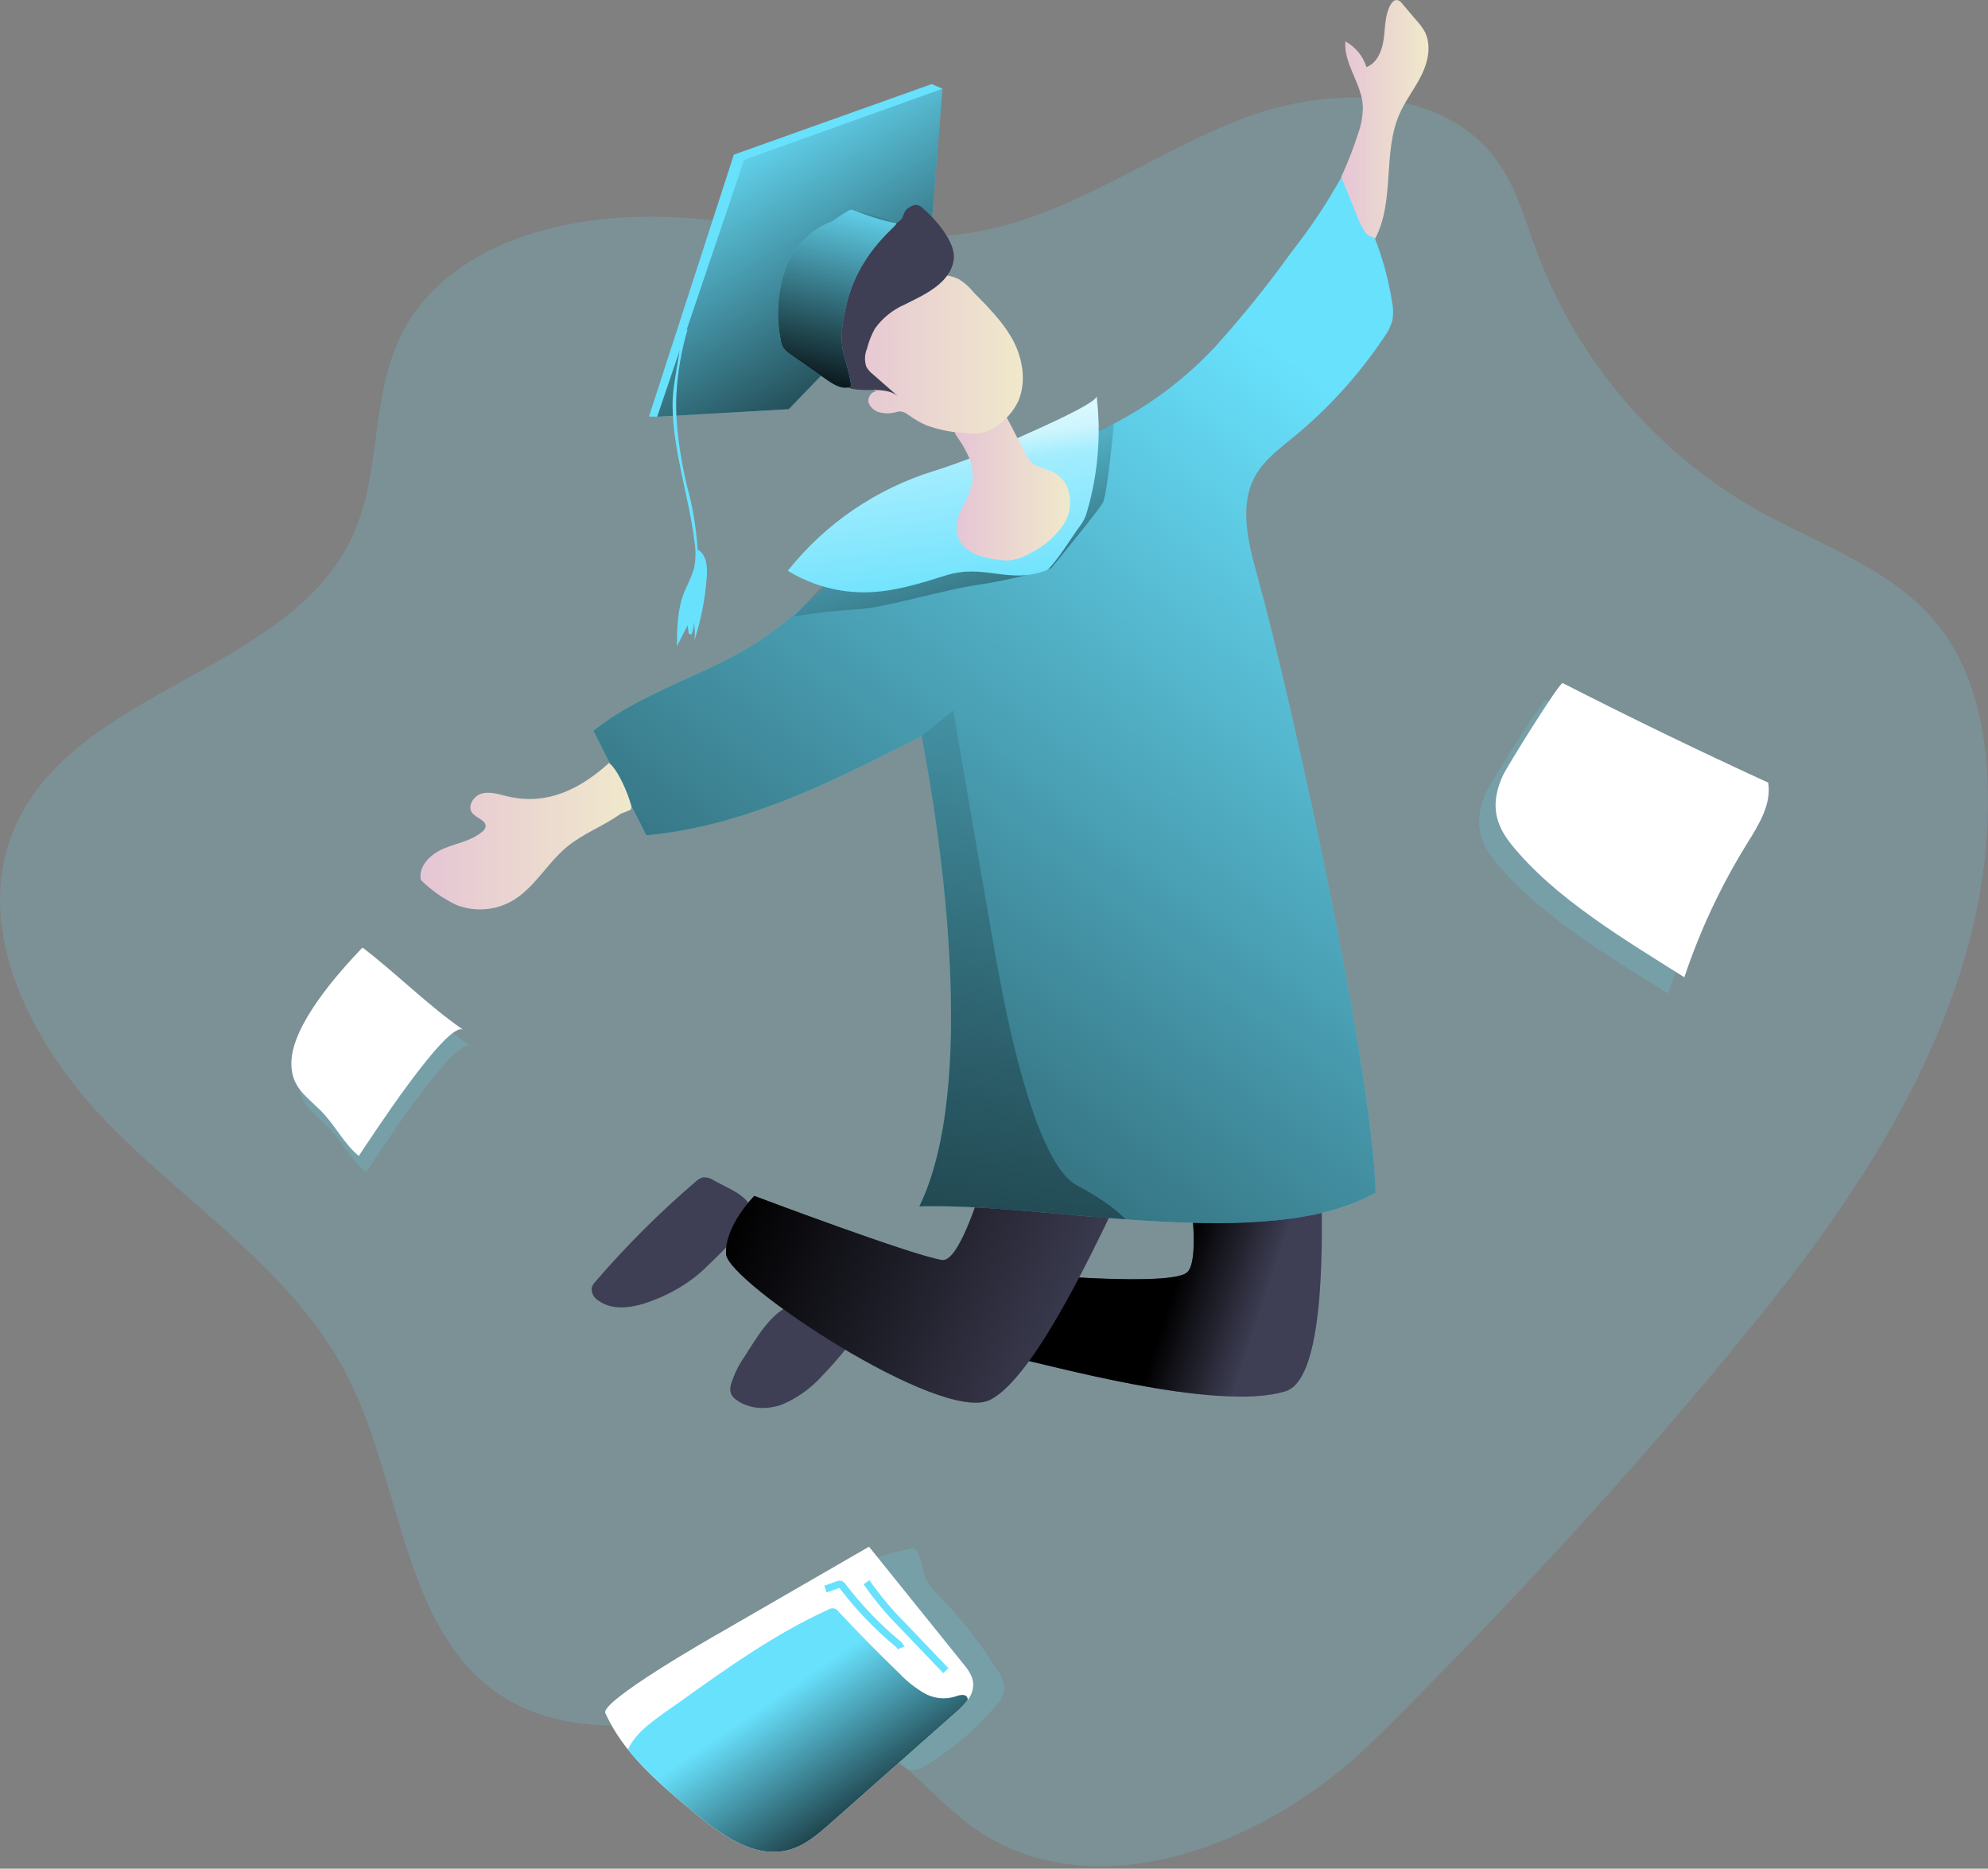 <svg width="266" height="250" viewBox="0 0 266 250" fill="none" xmlns="http://www.w3.org/2000/svg">
<rect x="0" y="0" width="266" height="250" fill="#808080" stroke="none"/>
<path opacity="0.18" d="M265.967 105.012C265.73 97.36 264.018 89.45 259.201 83.496C253.179 76.053 243.49 72.928 235.148 68.246C221.627 60.583 211.215 48.43 205.716 33.895C204.132 29.652 202.935 25.16 200.303 21.493C193.05 11.506 177.908 11.438 166.365 15.823C154.822 20.207 144.558 27.934 132.535 30.627C118.692 33.719 104.361 29.788 90.2 29.064C76.039 28.34 59.571 32.4 53.481 45.235C49.638 53.354 50.965 63.185 47.304 71.405C39.05 89.985 10.301 91.954 2.06 110.513C-4.131 124.437 4.597 140.567 15.423 151.291C26.248 162.015 39.78 170.743 46.607 184.343C54.05 199.113 53.948 219.566 68.38 227.645C82.812 235.724 102.616 225.155 116.96 233.457C121.865 236.299 125.404 241.008 129.998 244.33C146.168 256.021 169.565 246.901 183.767 232.882C201.643 215.229 220.689 194.566 236.311 175.033C252.198 155.168 266.792 131.379 265.967 105.012Z" fill="#68E1FD"/>
<path opacity="0.18" d="M133.218 228.241C133.788 227.671 134.182 226.95 134.355 226.164C134.375 225.171 134.05 224.203 133.435 223.423C131.163 219.8 128.516 216.426 125.539 213.356C124.876 212.753 124.318 212.044 123.888 211.258C123.252 209.905 123.387 208.132 122.291 207.097C116.994 208.126 111.54 210.04 108.083 214.208C107.427 214.919 106.98 215.797 106.79 216.745C106.621 218.024 107.23 219.269 107.839 220.413C108.859 222.339 109.912 224.251 110.999 226.15C111.807 227.729 112.842 229.181 114.071 230.46C114.977 231.254 115.928 231.995 116.919 232.679C118.347 233.769 119.524 235.494 121.019 236.441C122.515 237.388 123.665 236.326 124.95 235.494C128.05 233.498 130.836 231.054 133.218 228.241Z" fill="#68E1FD"/>
<path d="M126.107 11.872L124.666 11.249L98.191 20.688L86.838 55.722L87.934 55.749L126.107 11.872Z" fill="#68E1FD"/>
<path d="M95.559 157.942C95.114 157.623 94.569 157.475 94.023 157.523C93.659 157.63 93.329 157.828 93.062 158.098C88.272 162.2 83.8 166.66 79.686 171.44C79.458 171.669 79.284 171.947 79.178 172.252C79.14 172.586 79.198 172.924 79.345 173.226C79.493 173.529 79.724 173.782 80.011 173.957C82.04 175.486 84.923 174.925 87.284 174.005C89.326 173.248 91.242 172.187 92.968 170.858C93.847 170.182 94.652 169.37 95.457 168.585C97.183 166.9 99.023 165.094 99.923 162.8C100.383 161.623 100.512 161.19 99.646 160.371C98.59 159.363 96.838 158.659 95.559 157.942Z" fill="#3E3E54"/>
<path d="M99.578 181.555C98.797 182.676 98.199 183.914 97.805 185.222C97.678 185.623 97.678 186.053 97.805 186.454C97.944 186.75 98.156 187.006 98.421 187.198C100.146 188.551 102.636 188.66 104.707 187.875C106.739 187.002 108.555 185.692 110.025 184.038C111.801 182.222 113.419 180.257 114.862 178.166C115 178.013 115.106 177.834 115.173 177.64C115.24 177.446 115.268 177.241 115.255 177.036C115.18 176.771 115.027 176.535 114.815 176.359C112.785 174.424 108.82 173.971 106.182 174.559C103.286 175.243 101.094 179.221 99.578 181.555Z" fill="#3E3E54"/>
<path d="M174.464 128.504C174.464 128.504 181.23 183.112 172.075 186.102C162.921 189.093 138.787 182.117 136.798 181.921C134.808 181.725 115.052 178.328 115.052 178.328L116.446 168.362C116.446 168.362 156.108 173.145 158.902 170.162C161.696 167.178 156.507 144.248 156.507 144.248L157.102 132.292L174.464 128.504Z" fill="#3E3E54"/>
<path d="M174.464 128.504C174.464 128.504 181.23 183.112 172.075 186.102C162.921 189.093 138.787 182.117 136.798 181.921C134.808 181.725 115.052 178.328 115.052 178.328L116.446 168.362C116.446 168.362 156.108 173.145 158.902 170.162C161.696 167.178 156.507 144.248 156.507 144.248L157.102 132.292L174.464 128.504Z" fill="url(#paint0_linear_131_255)"/>
<path d="M136.195 140.459C136.195 140.459 130.018 169.16 126.046 168.565C122.075 167.969 100.931 159.992 100.931 159.992C100.931 159.992 96.946 163.977 97.149 167.766C97.352 171.555 125.85 190.486 132.427 187.3C139.003 184.113 148.956 162.611 158.354 140.662L161.148 134.978L136.195 140.459Z" fill="#3E3E54"/>
<path d="M136.195 140.459C136.195 140.459 130.018 169.16 126.046 168.565C122.075 167.969 100.931 159.992 100.931 159.992C100.931 159.992 96.946 163.977 97.149 167.766C97.352 171.555 125.85 190.486 132.427 187.3C139.003 184.113 148.956 162.611 158.354 140.662L161.148 134.978L136.195 140.459Z" fill="url(#paint1_linear_131_255)"/>
<path d="M99.571 21.378L87.934 55.749L105.539 54.741L124.233 35.384L126.107 11.872L99.571 21.378Z" fill="#68E1FD"/>
<path d="M99.571 21.378L87.934 55.749L105.539 54.741L124.233 35.384L126.107 11.872L99.571 21.378Z" fill="url(#paint2_linear_131_255)"/>
<path d="M172.786 33.739C175.312 30.545 177.575 27.151 179.552 23.59C183.018 28.607 185.31 34.34 186.257 40.363C186.435 41.191 186.451 42.046 186.304 42.88C186.076 43.678 185.705 44.428 185.208 45.093C181.821 50.156 177.703 54.691 172.989 58.55C171.169 60.045 169.213 61.486 168.036 63.523C165.688 67.582 167.021 72.65 168.266 77.156C172.813 93.598 183.577 142.468 184.065 159.546C169.477 167.854 139.788 160.824 123.009 161.393C130.783 145.486 126.033 112.576 123.313 98.469C111.628 104.464 99.571 110.567 86.486 111.751L79.402 97.772C85.951 92.495 94.497 90.377 101.547 85.783C107.575 81.852 112.298 76.25 117.866 71.683C124.524 66.229 132.109 62.799 140.262 60.248C148.799 57.685 156.503 52.904 162.589 46.392C166.223 42.369 169.627 38.145 172.786 33.739Z" fill="#68E1FD"/>
<path d="M186.311 42.853C186.086 43.652 185.714 44.402 185.215 45.065C181.828 50.138 177.711 54.682 172.995 58.55C171.175 60.038 169.213 61.486 168.036 63.523C165.688 67.582 167.021 72.65 168.266 77.156C172.813 93.598 183.577 142.468 184.065 159.546C175.945 164.16 163.205 164.045 150.58 163.125C140.478 162.394 130.471 161.142 123.009 161.393C130.776 145.486 126.033 112.583 123.313 98.469C111.621 104.464 99.571 110.567 86.486 111.751L79.402 97.772C85.951 92.495 94.497 90.377 101.547 85.783C107.575 81.852 112.298 76.243 117.86 71.689C124.524 66.229 132.116 62.799 140.262 60.248C148.787 57.677 156.477 52.891 162.549 46.378C166.198 42.362 169.616 38.143 172.786 33.739C175.311 30.544 177.574 27.15 179.552 23.59C183.018 28.604 185.31 34.335 186.257 40.356C186.434 41.177 186.453 42.025 186.311 42.853Z" fill="url(#paint3_linear_131_255)"/>
<path d="M146.953 57.65L149.044 56.683C149.044 56.683 148.171 66.155 147.562 67.258C146.953 68.361 140.661 76.006 140.661 76.006C137.541 76.957 134.357 77.687 131.134 78.192C126.331 78.868 117.941 81.426 114.707 81.514C111.875 81.681 109.054 81.997 106.256 82.461C106.256 82.461 112.548 75.648 113.333 75.208C114.118 74.768 146.953 57.65 146.953 57.65Z" fill="url(#paint4_linear_131_255)"/>
<path d="M105.41 76.358C108.629 78.335 112.352 79.334 116.128 79.234C119.686 79.132 123.13 78.056 126.527 76.987C131.737 75.343 134.876 78.219 139.984 76.311C140.891 75.966 143.909 71.074 144.531 70.336C144.983 69.731 145.307 69.041 145.485 68.307C146.919 63.34 147.341 58.135 146.723 53.002C146.852 54.064 135.898 58.692 134.626 59.288C131.481 60.725 128.253 61.97 124.957 63.016C117.248 65.397 110.436 70.047 105.41 76.358Z" fill="#68E1FD"/>
<path d="M105.41 76.358C108.629 78.335 112.352 79.334 116.128 79.234C119.686 79.132 123.13 78.056 126.527 76.987C131.737 75.343 134.876 78.219 139.984 76.311C140.891 75.966 143.909 71.074 144.531 70.336C144.983 69.731 145.307 69.041 145.485 68.307C146.919 63.34 147.341 58.135 146.723 53.002C146.852 54.064 135.898 58.692 134.626 59.288C131.481 60.725 128.253 61.97 124.957 63.016C117.248 65.397 110.436 70.047 105.41 76.358Z" fill="url(#paint5_linear_131_255)"/>
<path d="M129.504 60.864C130.082 62.062 130.282 63.407 130.079 64.721C129.758 65.891 129.287 67.014 128.678 68.063C128.07 69.124 127.857 70.365 128.076 71.568C128.25 72.106 128.534 72.602 128.91 73.023C129.287 73.445 129.747 73.784 130.262 74.017C131.294 74.474 132.393 74.762 133.516 74.87C133.981 74.95 134.452 74.986 134.923 74.978C136.036 74.869 137.107 74.498 138.049 73.895C139.725 73.057 141.165 71.812 142.237 70.276C142.764 69.502 143.084 68.607 143.166 67.674C143.248 66.742 143.089 65.804 142.704 64.951C142.258 64.109 141.544 63.44 140.674 63.05C139.829 62.664 138.834 62.556 138.13 61.953C137.709 61.541 137.369 61.052 137.129 60.512L134.876 56.175C134.746 55.876 134.549 55.609 134.301 55.397C134.034 55.221 133.721 55.125 133.401 55.12C131.608 54.978 129.944 55.864 128.502 56.818C127.603 57.407 127.494 57.617 128.11 58.51C128.647 59.25 129.113 60.038 129.504 60.864Z" fill="url(#paint6_linear_131_255)"/>
<path d="M135.566 45.559C136.858 48.042 137.359 51.101 136.243 53.678C135.587 55.032 134.577 56.182 133.32 57.007C132.745 57.429 132.095 57.736 131.405 57.914C130.561 58.056 129.699 58.056 128.854 57.914C127.204 57.812 125.575 57.479 124.017 56.926C123.147 56.548 122.321 56.076 121.554 55.519C121.245 55.255 120.867 55.086 120.465 55.032C120.234 55.046 120.006 55.092 119.788 55.167C119.2 55.322 118.585 55.343 117.988 55.228C117.618 55.186 117.265 55.05 116.962 54.833C116.659 54.617 116.416 54.326 116.256 53.99C115.999 53.313 116.52 52.339 117.257 52.407C115.661 51.568 114.727 49.876 113.874 48.286C113.582 47.804 113.374 47.275 113.259 46.723C113.198 45.895 113.352 45.066 113.705 44.314C114.061 43.303 114.536 42.338 115.119 41.439C116.473 39.524 118.617 38.327 120.823 37.548C123.151 36.736 125.952 36.27 128.266 37.332C129.043 37.808 129.73 38.417 130.295 39.132C131.222 40.065 132.149 40.999 133.002 41.994C133.992 43.079 134.853 44.275 135.566 45.559Z" fill="url(#paint7_linear_131_255)"/>
<path d="M121.033 40.749C119.455 41.439 118.091 42.539 117.082 43.935C116.605 44.786 116.243 45.696 116.006 46.642C115.681 47.414 115.65 48.278 115.918 49.071C116.142 49.46 116.441 49.8 116.797 50.072L120.221 53.076C118.611 51.662 116.107 52.461 114.017 52.014C113.193 51.813 112.424 51.434 111.764 50.903C111.103 50.373 110.567 49.703 110.194 48.942C109.446 47.401 109.252 45.65 109.646 43.983C109.76 43.57 109.841 43.15 109.889 42.724C109.937 42.048 109.713 41.324 109.707 40.613C109.707 38.956 110.904 37.555 112.142 36.452C113.381 35.349 114.788 34.301 115.437 32.772C115.64 32.078 115.929 31.412 116.297 30.789C116.696 30.282 119.348 30.153 119.923 29.855C121.276 29.179 120.505 28.326 121.831 27.65C122.061 27.506 122.325 27.424 122.596 27.413C122.943 27.457 123.264 27.623 123.502 27.88C125.079 29.233 127.88 32.345 127.623 34.646C127.23 37.927 123.563 39.47 121.033 40.749Z" fill="#3E3E54"/>
<path d="M113.902 51.703C112.86 52.224 111.655 51.534 110.701 50.871L105.864 47.488C105.449 47.236 105.087 46.905 104.801 46.513C104.594 46.12 104.463 45.691 104.416 45.248C103.846 42.204 104.062 39.065 105.045 36.128C105.546 34.667 106.357 33.331 107.422 32.213C108.487 31.094 109.781 30.219 111.215 29.646C111.642 29.497 113.496 28.002 113.922 28.056C114.348 28.11 116.892 29.321 119.903 29.849C120.512 29.957 115.289 33.232 113.421 40.147C111.615 46.913 113.36 47.467 113.902 51.703Z" fill="#68E1FD"/>
<path d="M113.902 51.703C112.86 52.224 111.655 51.534 110.701 50.871L105.864 47.488C105.449 47.236 105.087 46.905 104.801 46.513C104.594 46.12 104.463 45.691 104.416 45.248C103.846 42.204 104.062 39.065 105.045 36.128C105.546 34.667 106.357 33.331 107.422 32.213C108.487 31.094 109.781 30.219 111.215 29.646C111.642 29.497 113.496 28.002 113.922 28.056C115.958 28.502 117.957 29.101 119.903 29.849C120.478 30.072 115.289 33.232 113.421 40.147C111.615 46.913 113.36 47.467 113.902 51.703Z" fill="url(#paint8_linear_131_255)"/>
<path d="M90.884 47.109C90.586 49.491 89.97 51.845 89.991 54.227C90.038 60.364 92.149 66.284 92.913 72.373C93.107 73.504 93.107 74.659 92.913 75.79C92.636 77.082 91.926 78.232 91.459 79.471C90.627 81.683 90.593 84.105 90.566 86.467L92.007 83.652L92.162 84.87C92.21 84.653 92.616 84.917 92.433 85.046C92.741 84.45 92.877 83.78 92.826 83.111C92.979 83.959 93.011 84.825 92.92 85.682C93.81 82.912 94.364 80.045 94.571 77.143C94.673 75.79 94.537 74.166 93.347 73.53C93.193 71.153 92.844 68.793 92.305 66.473C91.56 63.895 90.207 57.562 90.512 52.623C90.683 49.721 91.182 46.847 92 44.057C92 44.057 91.263 44.085 90.884 47.109Z" fill="#68E1FD"/>
<path d="M67.906 106.541C66.777 106.271 65.606 105.865 64.483 106.155C63.36 106.446 62.453 107.901 63.218 108.801C63.8 109.478 65.187 109.802 64.957 110.682C64.876 110.91 64.73 111.11 64.537 111.257C63.109 112.488 61.154 112.786 59.381 113.517C57.609 114.248 55.931 115.885 56.316 117.732C57.698 119.099 59.299 120.224 61.053 121.061C62.242 121.529 63.521 121.729 64.797 121.646C66.073 121.563 67.315 121.199 68.434 120.581C71.479 118.869 73.17 115.506 75.877 113.28C78.028 111.507 80.735 110.526 83.001 108.902C83.204 108.754 84.355 108.442 84.449 108.226C84.495 108 84.477 107.765 84.395 107.549C83.969 106.027 82.697 103.009 81.493 102.069C77.677 105.513 73.252 107.806 67.906 106.541Z" fill="url(#paint9_linear_131_255)"/>
<path d="M184.01 31.899C186.669 26.845 184.964 20.397 187.278 15.2C188.09 13.367 189.362 11.784 190.235 9.984C191.108 8.184 191.548 5.985 190.621 4.213C190.299 3.659 189.915 3.144 189.477 2.677L187.63 0.498C187.474 0.255 187.233 0.079 186.954 0.004C186.554 -0.043 186.23 0.322 186.033 0.681C185.296 2.034 185.357 3.671 185.147 5.207C184.937 6.743 184.288 8.435 182.833 8.976C182.377 7.504 181.362 6.27 180.005 5.539C179.782 8.543 182.19 11.181 182.353 14.186C182.364 15.486 182.135 16.778 181.676 17.995C181.056 19.932 180.315 21.828 179.457 23.672C180.134 25.37 180.925 27.217 181.588 28.915C181.855 29.707 182.233 30.456 182.711 31.141C183.077 31.608 183.496 31.608 184.01 31.899Z" fill="url(#paint10_linear_131_255)"/>
<path opacity="0.18" d="M223.185 132.928C225.269 126.681 228.074 120.698 231.541 115.1C233.104 112.576 234.877 109.816 234.403 106.886C225.148 102.628 215.975 98.199 206.886 93.598C206.494 93.395 199.39 104.823 198.869 105.979C197.326 109.41 197.59 112.157 199.944 115.1C205.716 122.319 215.432 128.037 223.185 132.928Z" fill="#68E1FD"/>
<path d="M225.371 130.743C227.457 124.497 230.261 118.514 233.727 112.915C235.29 110.391 237.062 107.63 236.589 104.701C227.328 100.456 218.165 96.018 209.099 91.385C208.706 91.182 201.602 102.61 201.081 103.767C199.538 107.197 199.802 109.944 202.157 112.887C207.928 120.134 217.617 125.851 225.371 130.743Z" fill="white"/>
<path opacity="0.18" d="M62.954 139.965C60.877 138.51 50.098 155.168 48.975 156.833C47.027 155.27 45.701 152.529 43.779 150.669C41.695 148.639 39.882 147.462 39.956 144.282C40.065 139.241 46.235 132.319 49.469 128.95C54.05 132.461 58.15 136.623 62.954 139.965Z" fill="#68E1FD"/>
<path d="M61.986 137.78C59.909 136.332 49.131 152.983 48.008 154.647C46.059 153.084 44.733 150.344 42.812 148.483C40.728 146.454 38.914 145.283 38.989 142.103C39.097 137.056 45.267 130.141 48.502 126.765C53.089 130.276 57.189 134.437 61.986 137.78Z" fill="white"/>
<path d="M130.221 225.297C130.226 226.074 129.963 226.829 129.477 227.435C129.005 228.043 128.469 228.598 127.88 229.093L111.127 243.904C109.483 245.358 107.744 246.854 105.647 247.456C101.066 248.762 96.533 245.521 92.866 242.476C89.734 239.885 86.533 237.205 84.023 234.046C82.82 232.555 81.802 230.924 80.992 229.188C80.275 227.632 95.072 219.14 96.472 218.362L116.276 206.921L128.753 222.415C129.456 223.247 130.18 224.181 130.221 225.297Z" fill="white"/>
<path d="M129.477 227.435C129.005 228.043 128.469 228.598 127.88 229.093L111.128 243.904C109.483 245.358 107.745 246.853 105.647 247.456C101.067 248.761 96.533 245.521 92.866 242.476C89.734 239.885 86.533 237.205 84.023 234.046C85.139 231.529 88.123 229.702 90.789 227.807C97.19 223.227 103.644 218.606 110.803 215.351C110.914 215.27 111.042 215.213 111.176 215.183C111.311 215.154 111.451 215.154 111.586 215.182C111.721 215.21 111.849 215.266 111.961 215.346C112.073 215.427 112.167 215.53 112.237 215.649C114.876 218.464 117.582 221.213 120.356 223.897C121.323 224.916 122.427 225.795 123.638 226.508C124.246 226.86 124.919 227.085 125.617 227.17C126.315 227.255 127.022 227.198 127.697 227.002C128.3 226.799 129.125 226.529 129.416 227.09C129.468 227.197 129.489 227.317 129.477 227.435Z" fill="#68E1FD"/>
<path d="M129.477 227.435C129.005 228.043 128.469 228.598 127.88 229.093L111.128 243.904C109.483 245.358 107.745 246.853 105.647 247.456C101.067 248.761 96.533 245.521 92.866 242.476C89.734 239.885 86.533 237.205 84.023 234.046C85.139 231.529 88.123 229.702 90.789 227.807C97.19 223.227 103.644 218.606 110.803 215.351C110.914 215.27 111.042 215.213 111.176 215.183C111.311 215.154 111.451 215.154 111.586 215.182C111.721 215.21 111.849 215.266 111.961 215.346C112.073 215.427 112.167 215.53 112.237 215.649C114.876 218.464 117.582 221.213 120.356 223.897C121.323 224.916 122.427 225.795 123.638 226.508C124.246 226.86 124.919 227.085 125.617 227.17C126.315 227.255 127.022 227.198 127.697 227.002C128.3 226.799 129.125 226.529 129.416 227.09C129.468 227.197 129.489 227.317 129.477 227.435Z" fill="url(#paint11_linear_131_255)"/>
<path d="M110.444 212.591L112.142 211.995C112.243 211.946 112.357 211.93 112.467 211.948C112.567 211.995 112.652 212.07 112.711 212.164C114.859 214.992 117.319 217.568 120.045 219.844C120.273 219.995 120.45 220.212 120.552 220.466" stroke="#68E1FD" stroke-width="0.959" stroke-miterlimit="10"/>
<path d="M115.938 211.671C117.363 213.725 118.968 215.647 120.735 217.415L126.554 223.504" stroke="#68E1FD" stroke-width="0.959" stroke-miterlimit="10"/>
<path d="M150.58 163.125C140.478 162.394 130.471 161.142 123.009 161.393C130.776 145.486 126.033 112.583 123.313 98.469L127.555 95.052C127.555 95.052 132.711 125.547 133.929 131.839C135.147 138.131 138.827 155.784 144.078 158.578C148.442 160.892 150.14 162.611 150.58 163.125Z" fill="url(#paint12_linear_131_255)"/>
<defs>
<linearGradient id="paint0_linear_131_255" x1="172.941" y1="162.807" x2="161.405" y2="158.964" gradientUnits="userSpaceOnUse">
<stop stop-opacity="0"/>
<stop offset="0.99"/>
</linearGradient>
<linearGradient id="paint1_linear_131_255" x1="151.324" y1="164.153" x2="104.842" y2="144.931" gradientUnits="userSpaceOnUse">
<stop stop-opacity="0"/>
<stop offset="0.99"/>
</linearGradient>
<linearGradient id="paint2_linear_131_255" x1="97.176" y1="17.636" x2="126.534" y2="65.864" gradientUnits="userSpaceOnUse">
<stop stop-opacity="0"/>
<stop offset="0.99"/>
</linearGradient>
<linearGradient id="paint3_linear_131_255" x1="186.115" y1="58.442" x2="49.286" y2="235.108" gradientUnits="userSpaceOnUse">
<stop stop-opacity="0"/>
<stop offset="0.99"/>
</linearGradient>
<linearGradient id="paint4_linear_131_255" x1="123.983" y1="63.51" x2="152.731" y2="111.21" gradientUnits="userSpaceOnUse">
<stop stop-opacity="0"/>
<stop offset="0.99"/>
</linearGradient>
<linearGradient id="paint5_linear_131_255" x1="128.313" y1="82.041" x2="124.03" y2="48.922" gradientUnits="userSpaceOnUse">
<stop offset="0.02" stop-color="white" stop-opacity="0"/>
<stop offset="0.58" stop-color="white" stop-opacity="0.39"/>
<stop offset="0.68" stop-color="white" stop-opacity="0.68"/>
<stop offset="1" stop-color="white"/>
</linearGradient>
<linearGradient id="paint6_linear_131_255" x1="127.724" y1="65.046" x2="143.198" y2="65.046" gradientUnits="userSpaceOnUse">
<stop stop-color="#E5C5D5"/>
<stop offset="0.42" stop-color="#EAD4D1"/>
<stop offset="1" stop-color="#F0E9CB"/>
</linearGradient>
<linearGradient id="paint7_linear_131_255" x1="113.232" y1="47.366" x2="136.852" y2="47.366" gradientUnits="userSpaceOnUse">
<stop stop-color="#E5C5D5"/>
<stop offset="0.42" stop-color="#EAD4D1"/>
<stop offset="1" stop-color="#F0E9CB"/>
</linearGradient>
<linearGradient id="paint8_linear_131_255" x1="114.247" y1="25.634" x2="107.366" y2="54.017" gradientUnits="userSpaceOnUse">
<stop stop-opacity="0"/>
<stop offset="0.99"/>
</linearGradient>
<linearGradient id="paint9_linear_131_255" x1="56.262" y1="111.859" x2="84.51" y2="111.859" gradientUnits="userSpaceOnUse">
<stop stop-color="#E5C5D5"/>
<stop offset="0.42" stop-color="#EAD4D1"/>
<stop offset="1" stop-color="#F0E9CB"/>
</linearGradient>
<linearGradient id="paint10_linear_131_255" x1="179.464" y1="15.945" x2="191.142" y2="15.945" gradientUnits="userSpaceOnUse">
<stop stop-color="#E5C5D5"/>
<stop offset="0.42" stop-color="#EAD4D1"/>
<stop offset="1" stop-color="#F0E9CB"/>
</linearGradient>
<linearGradient id="paint11_linear_131_255" x1="104.152" y1="226.806" x2="119.355" y2="249.086" gradientUnits="userSpaceOnUse">
<stop stop-opacity="0"/>
<stop offset="0.99"/>
</linearGradient>
<linearGradient id="paint12_linear_131_255" x1="100.16" y1="86.527" x2="236.616" y2="312.991" gradientUnits="userSpaceOnUse">
<stop stop-opacity="0"/>
<stop offset="0.99"/>
</linearGradient>
</defs>
</svg>
